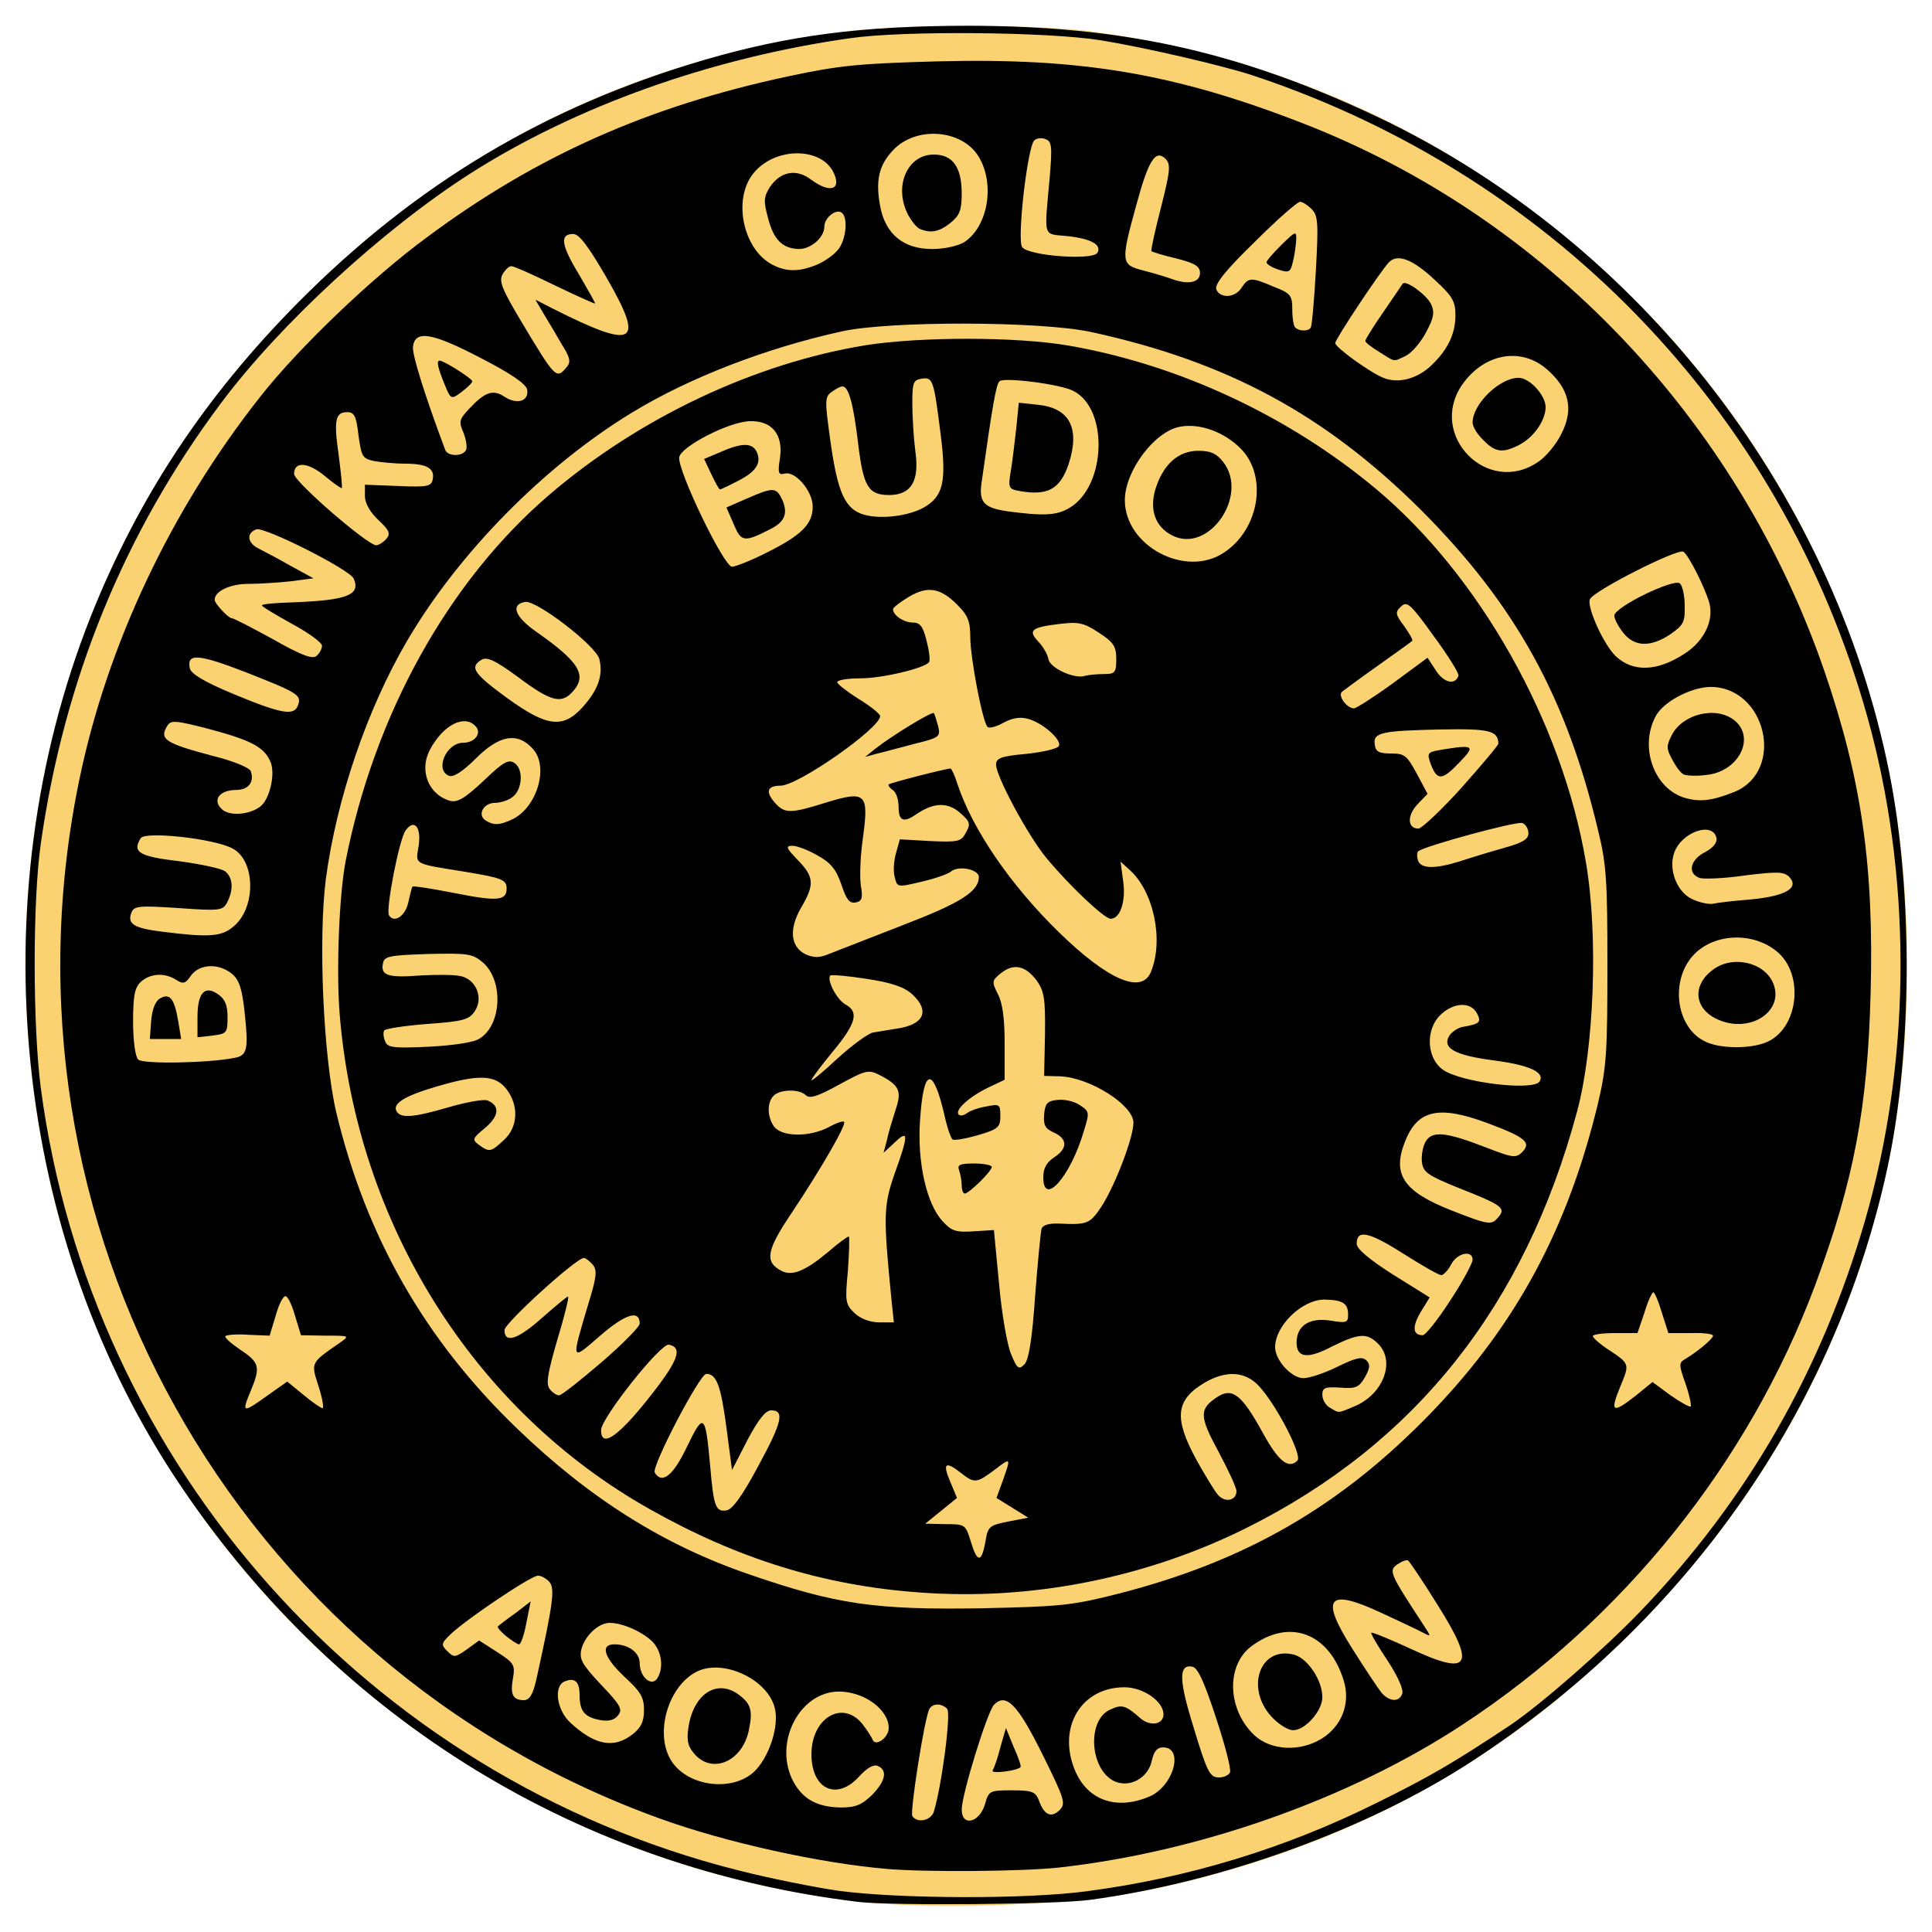 <svg xmlns="http://www.w3.org/2000/svg" viewBox="0 0 4500 4500">
    <title>Logo de la Bujinkan Collado Dojo</title>
    <g fill="rgb(250,210,113)" style="transform: none;">
        <g>
            <path d="M2000 4429 c-943 -106 -1720 -822 -1899 -1749 -82 -419 -43 -857 110 -1243 111 -279 266 -513 484 -733 353 -355 768 -562 1259 -629 139 -19 467 -19 596 -1 320 47 596 145 847 300 530 328 889 843 1007 1446 51 264 51 596 0 860 -83 424 -288 806 -603 1121 -308 307 -657 497 -1091 594 -187 41 -507 57 -710 34z m435 -109 c392 -43 776 -197 1085 -435 96 -73 262 -237 345 -340 288 -358 448 -783 462 -1230 14 -445 -99 -829 -364 -1231 -284 -433 -785 -767 -1310 -873 -262 -54 -544 -54 -788 -3 -326 70 -587 186 -841 375 -478 354 -783 894 -845 1494 -35 347 44 749 217 1090 244 484 662 855 1169 1038 279 101 605 144 870 115z"></path>
            <path d="M2097 4263 c-4 -3 -7 -23 -7 -44 l0 -37 -29 29 c-27 27 -35 29 -101 29 -81 0 -119 -15 -140 -57 -8 -15 -16 -30 -17 -32 -2 -2 -12 4 -24 14 -31 29 -134 33 -190 8 -40 -18 -58 -38 -73 -86 -5 -14 -10 -16 -25 -7 -26 13 -117 13 -144 -1 -32 -16 -77 -61 -77 -75 0 -9 -19 -14 -52 -16 l-53 -3 -3 -42 c-3 -46 -36 -83 -56 -63 -14 14 -80 12 -94 -2 -7 -7 -12 -28 -12 -48 0 -43 10 -53 127 -134 69 -47 89 -56 125 -56 24 0 49 5 56 12 20 20 13 121 -14 211 -3 11 0 17 9 17 10 0 16 -15 20 -47 7 -61 32 -83 97 -83 87 0 150 39 150 93 0 24 3 28 18 22 30 -14 81 -17 128 -10 47 7 114 54 114 81 0 10 8 9 33 -6 22 -14 50 -20 89 -20 107 0 148 32 148 116 0 29 -3 54 -7 56 -5 2 -6 21 -3 43 5 35 7 29 19 -50 20 -131 22 -135 74 -135 51 0 67 13 68 55 l1 30 10 -35 c14 -51 26 -60 72 -60 52 0 67 11 100 75 l25 50 1 -33 c0 -42 24 -84 60 -106 31 -18 155 -22 180 -6 12 8 16 3 20 -23 5 -30 8 -32 50 -35 33 -3 47 1 57 14 11 15 13 14 19 -10 3 -15 22 -39 42 -54 29 -22 48 -27 109 -30 72 -4 73 -4 73 -32 0 -15 7 -33 15 -40 15 -12 85 -10 115 3 13 6 15 0 12 -37 -3 -37 0 -46 18 -56 11 -6 35 -10 52 -8 27 3 39 15 94 103 51 80 64 108 64 141 0 22 -5 45 -12 52 -14 14 -87 16 -108 2 -12 -8 -16 -1 -20 38 l-5 47 -46 3 c-32 2 -50 -2 -59 -13 -12 -14 -15 -10 -29 32 -24 71 -62 93 -162 93 -51 0 -81 -4 -86 -12 -5 -8 -10 4 -13 32 l-5 45 -53 3 c-47 3 -53 1 -61 -20 -8 -22 -9 -21 -24 15 -12 26 -27 42 -51 52 -39 17 -153 20 -175 6 -11 -7 -18 -4 -26 12 -8 18 -19 22 -55 22 -39 0 -46 -4 -58 -27 -19 -41 -56 -38 -68 5 -9 30 -13 32 -58 35 -33 2 -52 -1 -57 -10 -7 -10 -9 -10 -9 0 0 13 -91 18 -103 5z m-120 -162 c20 -26 20 -30 7 -50 -20 -27 -30 -27 -50 4 -14 21 -15 31 -6 50 15 32 24 31 49 -4z m673 -21 c4 -18 0 -30 -16 -42 -12 -10 -27 -18 -32 -18 -18 0 -23 36 -10 64 15 34 50 32 58 -4z m-950 -42 c15 -28 8 -57 -18 -66 -18 -6 -45 45 -38 74 9 32 35 29 56 -8z m1334 -104 c-13 -39 -39 -53 -60 -32 -17 17 -10 40 22 73 15 15 18 15 32 1 12 -12 14 -22 6 -42z"></path>
            <path d="M1975 3765 c-225 -39 -431 -122 -613 -248 -108 -73 -289 -252 -364 -358 -119 -168 -198 -341 -245 -539 -21 -88 -26 -138 -30 -311 -8 -294 19 -459 111 -674 78 -185 167 -318 315 -468 217 -221 460 -354 781 -425 112 -25 521 -24 640 1 318 69 546 192 771 416 218 219 336 433 411 744 20 83 22 118 22 347 0 231 -2 264 -22 350 -70 291 -190 514 -386 718 -212 219 -433 348 -731 424 -114 29 -132 31 -350 34 -165 2 -253 -1 -310 -11z m484 -100 c143 -23 457 -133 385 -135 -26 0 -42 -18 -88 -101 -30 -54 -36 -76 -36 -123 0 -69 9 -87 55 -115 27 -15 53 -21 101 -21 l64 0 0 -43 c0 -93 82 -152 183 -131 39 8 42 11 45 47 3 32 7 37 28 37 13 0 33 9 44 20 l20 20 0 -29 c0 -16 2 -36 5 -43 4 -10 -18 -29 -65 -59 l-71 -44 3 -50 3 -50 41 -3 c34 -2 53 4 105 37 55 35 66 39 75 26 7 -10 28 -15 58 -15 l46 0 0 46 c0 36 -8 57 -38 102 -47 70 -54 82 -49 82 12 0 111 -158 155 -246 102 -206 152 -411 152 -627 0 -144 -21 -271 -70 -418 -152 -459 -482 -789 -940 -939 -153 -51 -268 -70 -415 -70 -154 0 -276 20 -429 71 -108 35 -227 88 -201 88 6 0 21 -6 35 -14 14 -8 52 -14 88 -15 77 0 102 19 102 80 0 24 5 40 12 40 6 0 20 8 31 17 20 18 20 17 13 -16 -3 -19 -9 -66 -13 -104 -7 -81 4 -97 69 -97 47 0 53 11 67 135 11 94 30 131 53 106 9 -8 13 -50 13 -134 l0 -122 52 -3 c59 -3 54 -12 73 115 13 93 13 176 -1 206 -16 34 -56 55 -124 62 -69 8 -140 -7 -154 -32 -7 -13 -10 -11 -15 14 -9 39 -36 63 -113 102 -43 21 -77 31 -108 31 l-46 0 -54 -116 c-57 -121 -71 -193 -42 -223 17 -19 2 -10 -98 55 -207 135 -367 314 -483 541 -122 239 -169 446 -159 697 6 153 20 230 68 376 50 154 161 363 230 435 19 19 19 19 19 -20 0 -38 5 -44 91 -118 79 -66 96 -77 129 -77 51 0 63 18 58 83 l-4 52 50 0 c50 0 51 1 54 32 3 30 6 32 45 35 39 3 42 5 45 36 3 30 6 32 41 32 48 0 58 12 67 79 7 54 7 54 21 27 13 -24 19 -27 61 -24 l47 3 3 45 c2 38 -6 60 -52 145 -49 92 -57 100 -87 105 l-34 6 55 21 c103 39 224 74 304 87 111 19 311 19 425 1z m-830 -167 c0 -18 -4 -42 -8 -53 -8 -19 -8 -19 -15 3 -6 18 -15 22 -49 22 l-42 0 50 29 c28 16 53 29 58 30 4 1 7 -14 6 -31z m1371 -37 l24 -16 -38 -5 c-34 -5 -41 -10 -73 -70 -42 -77 -48 -84 -62 -75 -8 4 1 28 24 69 24 44 35 76 35 105 l0 42 33 -17 c17 -9 43 -24 57 -33z m-1510 -41 c0 -17 9 -50 20 -73 l21 -42 -33 37 c-26 29 -42 38 -72 40 l-38 3 43 32 c24 17 47 32 52 32 4 1 7 -13 7 -29z m1685 -91 c45 -37 104 -94 133 -127 l52 -60 -50 -4 -50 -3 0 51 c0 60 -25 99 -76 120 -71 30 -134 12 -134 -36 0 -25 -4 -30 -25 -30 -14 0 -25 2 -25 5 0 3 14 29 30 58 17 30 30 68 30 87 0 38 -10 43 115 -61z m-1805 -8 c0 -24 8 -48 21 -65 26 -33 10 -34 -21 -1 -17 19 -34 25 -64 25 l-41 1 45 39 c25 22 48 40 53 40 4 0 7 -17 7 -39z m-114 -182 c7 -12 5 -12 -9 0 -10 8 -34 12 -61 10 -50 -4 -51 -7 19 69 l30 33 6 -49 c4 -28 10 -56 15 -63z"></path>
            <path d="M2231 3620 c-11 -39 -13 -40 -56 -40 -45 0 -45 0 -45 -35 0 -25 6 -39 24 -50 20 -14 22 -21 18 -65 l-5 -50 40 0 c21 0 44 5 50 11 9 9 18 8 37 -5 14 -9 40 -16 57 -16 l32 0 -5 51 c-5 45 -3 52 18 66 17 11 24 25 24 49 0 31 -2 33 -44 39 -42 7 -45 9 -51 46 -6 37 -8 39 -44 39 -35 0 -39 -3 -50 -40z"></path>
            <path d="M2324 3183 c-8 -21 -21 -93 -27 -160 l-11 -123 -48 0 c-59 0 -89 -26 -108 -97 l-14 -46 -11 34 c-9 24 -10 64 -4 134 4 55 8 119 9 143 l0 42 -63 0 c-84 0 -107 -20 -107 -90 0 -28 -2 -50 -4 -50 -2 0 -17 7 -32 15 -16 8 -46 15 -66 15 -52 0 -78 -27 -78 -83 0 -35 10 -58 64 -138 l65 -96 -52 -7 c-63 -7 -77 -23 -77 -91 0 -61 12 -75 62 -75 29 0 38 -4 38 -17 1 -10 20 -40 44 -67 43 -48 43 -50 24 -65 -11 -10 -22 -34 -25 -59 -5 -35 -9 -42 -27 -42 -38 0 -56 -22 -62 -77 -6 -43 -3 -58 16 -88 l22 -36 -26 -28 c-17 -18 -26 -38 -26 -59 0 -31 1 -32 45 -32 26 0 63 9 84 20 44 22 51 16 51 -40 l0 -28 -47 14 c-25 8 -67 14 -93 14 -59 0 -80 -21 -80 -78 0 -39 2 -42 28 -42 18 0 57 -19 103 -51 109 -75 109 -74 66 -99 -33 -19 -37 -27 -37 -61 l0 -39 53 0 c29 0 76 -7 104 -15 43 -13 50 -18 46 -35 -3 -12 -14 -20 -27 -20 -32 0 -46 -19 -46 -61 0 -32 5 -40 36 -58 62 -37 151 -22 188 31 9 12 16 42 16 66 0 24 7 74 16 113 l16 69 52 0 c39 0 62 6 87 23 30 20 34 28 34 67 l0 45 -67 10 -68 10 36 65 c20 36 53 85 73 110 38 47 101 110 111 110 3 0 3 -22 2 -50 l-4 -50 34 0 c38 0 63 21 94 80 22 41 25 186 6 233 -11 25 -16 27 -64 27 -75 0 -134 -37 -244 -153 l-91 -95 -17 28 c-16 28 -43 41 -234 110 -70 26 -68 34 15 45 72 9 103 39 103 99 0 53 -24 76 -78 76 -18 0 -42 5 -53 11 -19 10 -17 12 23 33 24 12 47 18 53 14 5 -4 24 -8 42 -8 26 0 36 6 45 24 l11 25 43 -22 c43 -22 43 -22 44 -77 0 -30 -7 -68 -15 -84 -40 -77 -6 -130 81 -124 71 5 88 33 92 153 l4 94 36 7 c44 8 85 27 130 61 29 22 32 29 32 77 0 95 -68 248 -119 267 -14 6 -41 9 -61 7 -34 -3 -35 -2 -37 37 -9 135 -25 271 -35 282 -6 7 -26 13 -44 13 -29 0 -36 -5 -50 -37z m-148 -1178 c18 -13 17 -14 -18 -15 -27 0 -38 4 -38 15 0 19 30 19 56 0z"></path>
            <path d="M3350 2849 c-97 -38 -120 -63 -120 -134 0 -62 12 -100 42 -132 31 -34 129 -32 223 3 88 34 95 39 95 80 0 68 -46 80 -154 39 -76 -29 -86 -30 -86 -12 0 8 39 29 88 48 86 35 87 35 90 73 2 20 -2 44 -9 52 -18 22 -86 15 -169 -17z"></path>
            <path d="M1086 2697 c-14 -10 -17 -23 -14 -51 4 -36 3 -37 -21 -29 -14 4 -55 8 -91 8 l-65 0 -3 -41 c-2 -25 2 -45 10 -51 27 -22 157 -53 221 -53 59 0 68 3 86 26 16 21 21 41 21 91 0 56 -3 67 -26 88 -30 28 -88 34 -118 12z"></path>
            <path d="M3410 2549 c-30 -5 -66 -18 -80 -28 -22 -16 -25 -27 -28 -90 -3 -64 -1 -73 22 -96 21 -21 35 -25 80 -25 63 0 80 16 74 73 -2 26 -8 33 -33 38 -16 4 -25 7 -18 8 77 8 171 25 181 34 8 6 12 26 10 51 l-3 41 -75 2 c-41 0 -100 -3 -130 -8z"></path>
            <path d="M865 2447 c-4 -13 -5 -38 -3 -53 3 -29 3 -29 100 -39 105 -11 136 -25 98 -45 -15 -8 -45 -10 -90 -5 -101 10 -112 5 -108 -58 l3 -52 132 -3 c126 -2 132 -2 159 22 25 21 29 32 32 95 8 136 -13 153 -190 159 l-127 4 -6 -25z"></path>
            <path d="M877 2164 c-11 -11 -8 -61 9 -153 21 -111 26 -121 70 -121 34 0 35 -1 20 -22 -19 -26 -21 -119 -5 -151 27 -52 50 -67 105 -67 42 0 56 4 68 21 8 11 22 19 31 17 12 -2 -1 -16 -44 -47 -55 -40 -61 -48 -61 -81 0 -47 15 -60 65 -60 32 0 52 10 99 45 32 24 63 42 68 39 13 -8 -7 -30 -74 -76 -59 -41 -59 -42 -56 -87 l3 -46 48 -3 c44 -3 53 1 118 49 38 28 74 59 79 69 14 25 13 116 -1 143 -27 53 -61 77 -107 77 -38 0 -43 2 -32 15 8 10 11 38 8 82 -5 101 -43 143 -128 143 -51 0 -70 -8 -70 -31 0 -14 -7 -19 -29 -19 -16 0 -36 -2 -43 -5 -11 -5 -13 4 -8 42 l5 47 75 13 c127 21 120 17 120 72 0 35 -4 51 -16 55 -23 9 -74 7 -114 -3 -19 -6 -48 -11 -65 -13 -26 -3 -30 1 -35 27 -5 28 -9 30 -50 33 -25 2 -49 0 -53 -4z"></path>
            <path d="M3277 2043 c-4 -3 -7 -23 -7 -44 0 -21 -4 -41 -10 -44 -14 -9 -13 -88 2 -103 9 -9 9 -18 0 -36 -8 -19 -20 -25 -49 -28 l-38 -3 -3 -52 c-3 -50 -4 -53 -31 -53 -37 0 -51 -17 -51 -60 0 -34 5 -40 69 -84 l68 -47 -5 -45 c-6 -54 9 -74 54 -74 31 0 40 7 95 82 53 73 60 87 57 123 -3 40 -3 40 -48 43 -30 2 -48 -1 -55 -11 -9 -13 -19 -9 -65 25 l-55 39 148 -3 c165 -3 167 -3 167 64 0 32 -9 48 -60 104 -33 37 -59 68 -57 70 2 2 26 -3 53 -11 27 -8 61 -15 76 -15 50 0 58 9 58 61 l0 48 -57 16 c-32 9 -78 23 -102 31 -46 14 -142 19 -154 7z"></path>
            <path d="M2450 1597 c-21 -7 -36 -20 -38 -32 -2 -11 -13 -30 -24 -41 -13 -15 -18 -33 -16 -55 4 -39 21 -47 118 -48 54 -1 72 3 103 24 36 25 37 27 37 89 l0 63 -52 7 c-70 8 -87 7 -128 -7z"></path>
            <path d="M2672 1319 c-54 -27 -82 -78 -82 -151 l0 -53 -20 40 c-33 66 -65 79 -181 71 -115 -7 -127 -11 -135 -42 -7 -25 24 -275 38 -313 8 -23 10 -24 94 -17 168 14 204 45 204 175 l0 76 19 -40 c10 -22 33 -53 50 -69 26 -25 42 -30 92 -34 77 -6 128 11 171 55 31 32 33 39 36 111 3 65 0 84 -20 122 -34 66 -76 90 -157 90 -47 0 -78 -6 -109 -21z m132 -130 c31 -37 33 -69 6 -94 -17 -15 -22 -16 -37 -4 -47 37 -62 82 -37 110 24 26 38 24 68 -12z m-367 -91 c6 -7 15 -27 21 -45 12 -36 -3 -67 -38 -76 -16 -4 -20 0 -20 18 0 12 -3 43 -6 69 -6 42 -5 46 13 46 11 0 25 -6 30 -12z"></path>
            <path d="M542 3268 c3 -24 8 -50 12 -59 5 -12 -2 -23 -29 -39 -32 -20 -36 -26 -33 -59 l3 -36 52 1 52 2 14 -47 c12 -45 14 -46 51 -46 38 0 39 1 53 48 l14 47 54 0 55 0 0 34 c0 29 -6 38 -36 56 -25 16 -33 27 -29 39 4 9 10 35 12 59 l6 42 -39 0 c-23 0 -49 -8 -64 -19 -24 -19 -25 -19 -51 0 -15 10 -44 19 -64 19 l-37 0 4 -42z"></path>
            <path d="M3730 3268 c0 -24 4 -50 9 -58 7 -10 1 -20 -25 -37 -29 -21 -34 -29 -34 -64 l0 -41 52 4 52 3 15 -47 c15 -45 18 -48 52 -48 34 0 36 2 50 48 l15 47 52 -3 52 -4 0 41 c0 33 -5 44 -29 62 -28 20 -29 24 -24 80 l6 59 -35 0 c-19 0 -43 -7 -54 -15 -25 -19 -48 -19 -64 0 -7 9 -29 15 -51 15 l-39 0 0 -42z"></path>
            <path d="M293 2499 c-9 -9 -13 -48 -13 -119 0 -128 8 -140 88 -140 28 0 54 -4 57 -10 3 -5 32 -10 64 -10 88 0 101 14 113 129 11 103 6 137 -20 145 -9 2 -75 7 -147 11 -99 5 -133 3 -142 -6z"></path>
            <path d="M3938 2454 c-41 -22 -58 -63 -58 -142 0 -122 56 -169 189 -159 106 8 141 48 141 160 0 122 -37 157 -167 157 -49 -1 -88 -6 -105 -16z m145 -122 c18 -19 12 -34 -19 -50 -18 -10 -27 -8 -49 10 l-28 22 23 18 c28 23 52 23 73 0z"></path>
            <path d="M349 2200 c-73 -9 -79 -14 -79 -58 0 -63 6 -66 119 -59 98 5 126 -2 103 -25 -5 -5 -52 -15 -103 -21 l-94 -12 -3 -34 c-2 -19 -1 -45 3 -59 6 -25 6 -25 94 -18 l87 6 0 -47 c-1 -40 3 -49 22 -59 21 -11 17 -13 -50 -29 -89 -21 -98 -28 -98 -70 0 -57 7 -65 59 -65 62 0 209 43 234 69 29 28 34 115 10 161 -14 27 -27 37 -62 45 -44 10 -44 11 -18 22 56 26 60 181 6 235 -25 26 -33 28 -101 27 -40 -1 -98 -5 -129 -9z"></path>
            <path d="M3913 2125 c-25 -11 -34 -23 -43 -57 -17 -61 -7 -118 26 -146 14 -13 25 -24 23 -25 -2 -2 -17 -7 -34 -13 -16 -5 -40 -24 -52 -43 -42 -62 -27 -211 23 -239 12 -6 0 -11 -41 -15 -66 -7 -87 -22 -122 -90 -17 -35 -23 -61 -21 -95 l3 -47 100 -52 c79 -42 108 -52 140 -50 37 2 42 6 67 52 53 97 47 191 -15 239 l-32 26 55 0 c65 0 111 24 135 69 21 41 20 154 -1 191 -18 30 -71 60 -106 60 -21 0 -21 1 -4 13 14 10 17 24 15 60 l-4 46 77 -6 c90 -7 108 2 108 53 0 50 -18 60 -130 72 -124 15 -127 15 -167 -3z m96 -379 l22 -24 -22 -15 c-19 -14 -25 -14 -50 -1 -27 13 -38 42 -22 57 14 15 51 6 72 -17z m-141 -302 c12 -8 22 -22 22 -30 0 -12 -8 -11 -40 6 -23 12 -38 25 -35 30 9 14 27 12 53 -6z"></path>
            <path d="M515 1647 l-100 -42 -3 -49 c-5 -79 26 -85 162 -31 49 19 92 35 95 35 8 0 -43 -30 -109 -65 -79 -42 -90 -53 -90 -94 0 -54 12 -65 77 -71 57 -6 58 -6 30 -20 -25 -12 -28 -18 -25 -59 l3 -46 47 -3 c41 -3 61 4 135 44 99 53 98 52 -10 -36 l-78 -63 3 -46 3 -46 47 -3 47 -3 3 -57 3 -57 52 -3 51 -3 7 54 c7 51 9 55 37 61 17 3 45 6 63 6 l33 0 -35 -95 c-26 -72 -33 -108 -31 -148 l3 -52 54 -3 c49 -3 65 2 144 44 49 25 87 42 85 38 -3 -5 -24 -39 -47 -77 -42 -68 -50 -111 -31 -148 13 -23 77 -26 118 -5 l27 14 0 -52 0 -51 49 0 50 0 58 100 c51 87 58 106 56 145 l-3 45 -68 0 -67 0 0 36 c0 45 -15 59 -62 59 -36 0 -38 2 -38 30 0 34 -28 46 -85 37 -43 -7 -53 5 -57 68 -3 50 -3 50 -40 53 -35 3 -37 5 -40 40 l-3 37 -63 3 c-62 3 -62 3 -47 25 18 26 20 78 3 95 -7 7 -26 12 -44 12 -31 0 -31 0 -27 48 2 26 0 53 -6 61 -5 8 -33 16 -67 19 -56 5 -57 5 -31 19 23 11 27 20 27 56 0 51 -13 67 -54 67 -26 1 -28 2 -13 11 17 10 23 61 11 93 -12 30 -99 19 -209 -27z"></path>
            <path d="M3416 1111 c-52 -34 -68 -72 -64 -149 l3 -68 -28 14 c-50 25 -128 11 -192 -33 -33 -22 -55 -45 -55 -56 0 -14 -9 -19 -47 -21 l-48 -3 -3 -42 c-3 -35 -7 -42 -29 -48 -14 -3 -31 -1 -36 4 -17 17 -107 14 -113 -4 -4 -9 -19 -15 -39 -15 -17 0 -45 -4 -61 -10 -16 -5 -48 -14 -71 -20 -24 -6 -43 -16 -43 -23 0 -9 -32 -12 -111 -14 -150 -2 -146 2 -130 -151 18 -178 18 -177 77 -177 l49 0 -2 112 -2 111 47 4 c26 2 53 6 61 9 9 3 20 -22 38 -86 14 -49 29 -96 35 -103 13 -15 80 -16 96 0 17 17 15 61 -7 145 l-19 73 42 10 c22 6 47 13 55 16 8 3 47 -27 91 -71 71 -68 81 -75 118 -75 70 0 76 13 69 170 -4 105 -3 131 6 117 7 -10 33 -48 58 -85 46 -66 47 -67 96 -70 45 -3 55 1 101 38 58 45 65 63 60 149 -2 52 -1 60 12 54 8 -4 50 -9 93 -11 l78 -4 38 39 c78 78 62 216 -31 273 -45 27 -151 28 -192 1z m119 -126 c29 -28 31 -38 11 -54 -28 -24 -89 37 -65 65 16 20 26 18 54 -11z m-251 -226 c28 -47 5 -54 -27 -8 -25 34 -26 39 -10 39 10 0 27 -14 37 -31z"></path>
            <path d="M1770 647 c-13 -7 -35 -28 -47 -46 -19 -29 -23 -47 -23 -118 0 -83 1 -86 33 -118 27 -27 44 -34 89 -40 101 -13 158 22 158 97 0 20 5 40 10 43 6 3 10 32 10 63 0 67 -17 98 -66 118 -41 17 -131 18 -164 1z m108 -119 c20 -25 18 -53 -6 -71 -31 -26 -56 -6 -48 37 9 42 34 58 54 34z"></path>
            <path d="M2055 577 c-27 -27 -34 -43 -40 -94 -16 -141 32 -203 158 -203 119 0 157 40 157 164 0 133 -32 166 -161 166 -78 0 -82 -1 -114 -33z m137 -94 c23 -21 23 -45 0 -73 l-18 -23 -22 28 c-20 25 -20 29 -6 56 17 34 21 35 46 12z"></path>
        </g>
    </g>
    <g fill="rgb(0,0,0)" style="transform: none;">
        <g>
            <path d="M2000 4430 c-647 -78 -1208 -421 -1577 -966 -392 -578 -474 -1365 -212 -2027 111 -279 266 -513 484 -733 274 -276 576 -456 944 -564 198 -58 370 -80 620 -80 351 1 611 57 921 199 622 284 1088 874 1221 1543 55 278 53 651 -5 919 -122 562 -467 1055 -967 1381 -242 158 -580 281 -889 323 -78 11 -462 14 -540 5z m532 -25 c236 -31 462 -100 673 -205 126 -62 182 -95 313 -182 71 -48 214 -173 302 -264 249 -259 422 -560 524 -911 105 -363 110 -772 15 -1138 -189 -723 -727 -1293 -1443 -1530 -71 -23 -247 -64 -351 -81 -123 -20 -462 -23 -585 -5 -325 46 -640 159 -886 316 -204 131 -443 351 -580 535 -225 301 -365 645 -419 1025 -19 134 -19 421 0 569 116 878 763 1605 1623 1822 74 19 180 40 235 48 141 19 439 20 579 1z"></path>
            <path d="M2065 4353 c-154 -13 -377 -62 -530 -118 -990 -358 -1564 -1388 -1350 -2420 65 -314 214 -629 422 -892 88 -112 259 -276 387 -370 254 -189 514 -305 841 -375 121 -26 168 -30 346 -35 336 -9 555 28 853 144 565 219 1013 690 1215 1275 87 253 116 455 108 752 -7 267 -39 436 -129 679 -155 414 -446 778 -823 1025 -262 172 -613 296 -940 332 -84 9 -308 11 -400 3z m110 -133 c18 -58 41 -230 31 -240 -13 -13 -33 -13 -41 0 -11 17 -46 240 -40 250 11 17 43 11 50 -10z m119 -17 c9 -32 11 -33 63 -33 47 0 55 3 63 24 12 34 29 41 48 22 15 -15 12 -25 -40 -130 -58 -117 -85 -144 -113 -115 -16 18 -75 209 -75 244 0 40 41 31 54 -12z m-263 -22 c32 -33 37 -58 13 -68 -10 -4 -26 6 -44 26 -52 56 -110 28 -110 -53 0 -85 73 -128 119 -70 11 14 21 30 23 35 6 19 38 -3 38 -26 0 -43 -57 -85 -116 -85 -90 0 -151 115 -109 204 22 45 56 65 113 66 35 0 49 -6 73 -29z m645 4 c57 -23 83 -115 33 -115 -14 0 -21 9 -26 30 -8 41 -51 65 -87 49 -58 -27 -65 -143 -10 -167 27 -13 36 -10 70 20 23 20 54 15 54 -9 0 -30 -47 -63 -91 -63 -101 0 -157 94 -115 194 29 69 96 93 172 61z m-914 -64 c32 -36 52 -101 43 -141 -15 -68 -121 -118 -183 -86 -64 33 -96 137 -62 201 36 68 152 82 202 26z m1103 7 c3 -7 -12 -65 -33 -128 -27 -82 -42 -116 -55 -118 -30 -6 -31 27 -4 118 39 130 44 140 67 140 11 0 23 -6 25 -12z m213 -78 c47 -29 68 -82 52 -135 -34 -112 -127 -147 -216 -80 -59 45 -55 148 8 207 38 35 105 39 156 8z m-1604 -11 c19 -15 26 -29 26 -56 0 -30 -8 -43 -45 -77 -48 -45 -58 -76 -24 -76 33 0 59 19 59 44 0 32 28 56 41 35 16 -25 10 -65 -13 -87 -25 -23 -69 -42 -98 -42 -26 0 -58 30 -66 62 -5 23 2 35 46 82 46 48 51 58 39 72 -9 11 -22 14 -43 10 -35 -7 -46 -21 -46 -58 0 -31 -11 -41 -34 -32 -27 10 -20 66 12 96 57 53 102 62 146 27z m-225 -126 c39 -177 44 -212 31 -228 -7 -8 -19 -15 -27 -15 -16 0 -165 100 -203 136 -23 22 -23 25 -8 40 15 15 18 15 45 -4 l29 -21 42 27 c39 25 42 30 37 60 -7 38 -1 52 25 52 13 0 21 -12 29 -47z m2017 32 c4 -9 -11 -42 -34 -77 -23 -34 -40 -64 -38 -65 2 -2 43 15 91 37 139 65 154 42 64 -101 -34 -55 -66 -102 -69 -104 -4 -3 -15 2 -26 9 -20 15 -16 22 61 140 19 29 19 29 0 19 -11 -6 -56 -27 -99 -47 -125 -58 -142 -35 -65 86 29 46 59 91 67 101 19 21 41 22 48 2z m-661 -233 c297 -76 519 -204 731 -424 196 -204 316 -427 386 -718 20 -84 22 -121 22 -320 0 -197 -2 -236 -22 -317 -74 -311 -193 -525 -411 -744 -225 -224 -453 -347 -771 -416 -117 -25 -469 -26 -580 -1 -177 39 -355 108 -488 189 -204 124 -404 327 -524 532 -93 159 -164 367 -189 554 -18 140 -6 414 24 543 69 289 206 530 421 737 169 163 342 272 541 340 203 70 293 83 540 79 183 -4 210 -6 320 -34z m-1980 -463 l44 -31 38 31 c20 17 41 31 44 31 4 0 0 -23 -9 -51 -18 -56 -19 -54 49 -101 24 -17 24 -17 -33 -17 l-57 -1 -14 -46 c-7 -25 -17 -45 -22 -45 -6 0 -16 20 -23 46 l-14 46 -49 -2 c-26 -2 -51 0 -54 3 -3 3 13 17 35 32 44 29 47 40 25 93 -23 55 -21 56 40 12z m3186 1 l38 -31 42 31 c23 16 44 28 47 26 2 -3 -3 -27 -12 -53 -16 -45 -16 -49 0 -58 31 -19 64 -47 64 -54 0 -4 -23 -7 -52 -6 l-52 0 -15 -47 c-8 -27 -17 -48 -20 -48 -3 0 -13 21 -21 48 l-16 47 -52 0 c-29 0 -52 3 -52 7 0 4 18 20 40 34 45 30 46 31 25 81 -26 63 -20 67 36 23z m-3265 -786 c30 -5 33 -20 24 -104 -6 -58 -13 -78 -30 -92 -31 -25 -75 -23 -95 4 -13 19 -18 21 -35 10 -27 -17 -60 -15 -82 5 -14 13 -18 31 -18 93 0 44 5 81 12 88 11 11 165 8 224 -4z m3574 -39 c69 -35 81 -153 22 -206 -61 -54 -166 -45 -209 20 -41 61 -24 154 35 185 35 20 115 20 152 1z m-3575 -268 c52 -44 50 -154 -4 -181 -43 -23 -202 -40 -213 -24 -21 33 -4 43 90 54 51 7 99 17 107 24 18 15 19 43 4 72 -10 19 -17 20 -114 13 -92 -6 -103 -5 -109 11 -10 26 6 36 71 44 110 14 140 12 168 -13z m3533 -62 c82 -8 114 -27 89 -53 -13 -12 -28 -12 -102 -3 -47 7 -95 9 -106 6 -29 -10 -23 -42 12 -60 19 -10 29 -22 27 -33 -8 -39 -80 -15 -98 33 -15 40 6 94 43 110 18 8 39 12 47 10 8 -2 48 -7 88 -10z m-3471 -217 c21 -17 34 -73 24 -101 -14 -36 -43 -52 -144 -79 -77 -20 -89 -21 -97 -8 -20 32 -6 41 107 71 45 11 84 27 87 35 9 25 -5 44 -34 44 -38 0 -56 23 -34 44 17 18 66 14 91 -6z m3434 -34 c118 -50 72 -245 -58 -244 -45 1 -110 35 -127 69 -37 70 -5 164 64 188 38 12 66 9 121 -13z m-3347 -201 c9 -24 1 -29 -121 -77 -111 -43 -138 -45 -131 -10 2 13 33 32 103 61 111 46 140 51 149 26z m3229 -120 c46 -29 70 -78 58 -120 -11 -37 -48 -110 -60 -118 -14 -8 -211 92 -218 111 -7 19 33 107 61 133 40 37 96 35 159 -6z m-3173 -19 c0 -7 -31 -30 -70 -51 -38 -21 -70 -40 -70 -43 0 -3 33 -6 73 -7 126 -5 157 -17 141 -55 -8 -21 -209 -122 -227 -115 -24 9 -21 32 6 45 12 6 46 24 74 40 l53 29 -53 7 c-28 3 -73 6 -99 6 -42 0 -78 17 -78 37 0 9 32 43 40 43 4 0 47 22 96 49 65 37 92 47 101 39 7 -6 13 -16 13 -24z m150 -249 c10 -12 7 -20 -19 -44 -19 -18 -31 -39 -31 -55 l0 -27 77 3 c69 3 78 1 81 -16 5 -25 -14 -36 -64 -36 -23 0 -55 -3 -72 -6 -28 -6 -30 -10 -37 -60 -5 -45 -10 -54 -26 -54 -28 0 -32 18 -20 101 5 40 9 75 7 76 -1 1 -19 -11 -39 -28 -40 -33 -72 -35 -72 -5 0 18 170 165 191 166 6 0 17 -7 24 -15z m2681 -178 c19 -12 44 -42 56 -67 29 -57 18 -104 -33 -149 -61 -54 -148 -38 -199 36 -79 117 59 258 176 180z m-2496 -28 c4 -5 1 -24 -5 -40 -12 -27 -10 -32 11 -55 38 -41 57 -48 84 -30 29 19 57 11 53 -16 -2 -13 -36 -37 -108 -74 -113 -59 -153 -66 -158 -27 -3 18 29 118 75 241 6 15 39 16 48 1z m2248 -197 c39 -37 57 -74 57 -118 0 -32 -7 -44 -47 -81 -52 -49 -88 -63 -108 -42 -20 21 -125 179 -125 188 0 10 80 68 112 81 34 14 78 3 111 -28z m-2013 3 c10 -12 8 -22 -11 -52 -12 -21 -31 -53 -42 -71 l-20 -34 39 20 c194 98 217 85 127 -71 -43 -74 -64 -102 -78 -102 -32 0 -28 26 14 95 21 36 38 66 37 67 -1 1 -43 -18 -93 -42 -51 -25 -96 -45 -102 -45 -6 0 -15 9 -21 20 -8 16 0 35 46 112 78 130 80 132 104 103z m1733 -92 c3 -5 8 -65 12 -134 6 -110 5 -127 -10 -142 -9 -9 -21 -17 -27 -17 -6 0 -54 42 -106 94 -68 66 -93 98 -89 110 9 22 44 20 59 -4 16 -24 22 -25 75 -2 39 15 43 20 43 53 0 20 3 39 7 42 9 9 31 9 36 0z m-258 -127 c0 -16 -12 -23 -55 -34 -30 -7 -56 -15 -58 -17 -2 -1 8 -47 22 -101 22 -87 23 -101 11 -114 -24 -23 -40 3 -69 110 -36 131 -35 137 17 150 23 6 53 15 67 20 38 14 65 8 65 -14z m-891 -20 c18 -8 41 -24 50 -37 18 -26 21 -74 6 -84 -14 -9 -40 13 -40 33 0 25 -31 52 -59 52 -38 -1 -59 -21 -72 -72 -11 -40 -10 -49 4 -72 25 -37 62 -44 97 -17 45 33 72 22 50 -20 -30 -56 -132 -56 -182 1 -53 59 -29 181 42 217 33 17 63 16 104 -1z m652 -27 c11 -19 -15 -33 -69 -39 -59 -6 -55 8 -42 -137 6 -72 5 -84 -10 -89 -9 -4 -21 -2 -26 3 -16 16 -41 234 -28 249 16 20 163 31 175 13z m-310 -25 c56 -37 72 -137 33 -200 -39 -63 -146 -71 -199 -14 -33 35 -41 70 -30 130 12 65 54 100 121 100 29 0 60 -7 75 -16z"></path>
            <path d="M2312 4124 c3 -5 12 -29 18 -54 l13 -45 18 44 c11 24 18 45 16 47 -9 9 -70 16 -65 8z"></path>
            <path d="M1620 4088 c-17 -18 -21 -32 -17 -61 10 -77 62 -116 113 -83 32 22 38 38 29 82 -13 74 -82 107 -125 62z"></path>
            <path d="M2966 4003 c-67 -66 -34 -170 48 -149 31 8 66 59 66 99 0 32 -40 77 -68 77 -11 0 -31 -12 -46 -27z"></path>
            <path d="M1179 3811 c-13 -11 -22 -21 -19 -23 3 -3 21 -17 41 -31 l35 -27 -10 50 c-5 28 -13 50 -17 50 -4 0 -17 -9 -30 -19z"></path>
            <path d="M2140 3709 c-221 -16 -421 -78 -625 -193 -412 -231 -685 -667 -724 -1156 -8 -100 -1 -276 14 -354 67 -341 239 -652 475 -854 209 -179 478 -306 737 -348 128 -20 351 -20 472 1 255 44 511 163 715 333 243 203 435 545 490 871 29 170 19 434 -21 581 -122 453 -377 773 -770 969 -235 117 -504 170 -763 150z m155 -117 c6 -37 9 -39 53 -48 l47 -9 -37 -23 -37 -23 15 -41 c19 -54 19 -54 -20 -24 -42 31 -46 32 -80 5 -35 -27 -41 -20 -22 24 l15 36 -37 30 -37 30 47 1 c46 0 47 1 59 40 15 50 25 51 34 2z m-529 -177 c56 -103 62 -130 30 -130 -13 0 -30 22 -55 69 l-36 70 -13 -99 c-13 -98 -23 -125 -47 -125 -15 0 -128 216 -120 230 17 28 43 7 75 -60 39 -81 43 -78 54 43 8 96 13 109 38 105 14 -2 37 -34 74 -103z m1114 58 c0 -8 -19 -49 -42 -92 -45 -83 -45 -99 -3 -127 35 -23 57 -6 105 81 37 68 61 88 82 67 12 -12 -49 -130 -90 -174 -32 -34 -76 -37 -127 -7 -67 40 -71 82 -19 178 20 36 43 74 51 83 17 19 43 13 43 -9z m-1371 -214 c70 -88 83 -120 49 -127 -19 -4 -158 171 -158 199 0 42 38 17 109 -72z m1645 17 c68 -28 97 -105 56 -146 -26 -26 -44 -25 -107 6 -57 30 -83 27 -83 -9 0 -39 30 -59 79 -51 37 6 41 5 41 -14 0 -26 -12 -34 -54 -35 -52 -1 -116 60 -116 111 0 30 38 72 66 72 14 0 50 -12 80 -27 43 -21 57 -24 67 -14 9 9 8 18 -4 39 -13 23 -21 27 -57 24 -36 -2 -42 0 -42 17 0 11 8 25 18 30 22 13 17 13 56 -3z m-1753 -103 c49 -42 89 -83 89 -90 0 -33 -33 -23 -92 28 -69 60 -68 62 -28 -73 20 -64 21 -79 11 -92 -8 -9 -17 -16 -21 -16 -18 0 -185 152 -185 168 0 32 31 22 87 -28 31 -27 58 -50 61 -50 3 0 -8 45 -25 101 -23 79 -27 104 -17 115 6 8 16 14 21 14 6 0 50 -35 99 -77z m1010 -154 c6 -79 13 -150 15 -157 3 -9 18 -13 41 -12 66 3 72 1 100 -42 32 -51 73 -159 73 -193 0 -41 -101 -105 -170 -108 l-38 -1 2 -97 c1 -85 -2 -101 -20 -126 -26 -34 -53 -40 -83 -16 -21 17 -21 20 -7 48 11 20 16 57 16 115 l0 85 -40 19 c-43 21 -77 52 -67 62 4 4 12 2 19 -3 7 -6 28 -13 46 -16 30 -6 32 -5 32 22 0 27 -5 31 -52 45 -28 8 -55 13 -59 10 -4 -2 -13 -28 -19 -56 -27 -116 -49 -112 -57 11 -7 97 15 196 53 236 20 22 31 26 72 23 l47 -3 12 125 c6 69 19 143 28 164 14 34 18 37 31 24 10 -10 18 -57 25 -159z m967 10 c29 -44 52 -87 52 -95 0 -23 -36 -16 -50 11 -7 14 -18 25 -23 25 -6 0 -46 -23 -90 -51 -79 -50 -107 -56 -107 -22 0 12 30 37 85 72 l85 53 -21 34 c-20 34 -19 54 5 54 6 0 35 -36 64 -81z m-1302 -6 c-19 -193 -18 -215 8 -290 33 -91 32 -103 0 -72 l-26 24 8 -30 c3 -16 13 -48 20 -70 15 -44 9 -57 -37 -81 -26 -13 -32 -12 -94 22 -49 27 -69 34 -78 25 -15 -15 -60 -14 -75 1 -16 16 -15 50 1 72 18 24 81 25 126 2 18 -10 35 -16 37 -13 6 6 -51 105 -120 209 -61 90 -66 117 -26 138 25 13 55 1 109 -44 23 -20 45 -36 48 -36 2 0 1 35 -2 79 -7 73 -6 79 16 100 14 13 36 21 57 21 l34 0 -6 -57z m1414 -188 c18 -21 9 -28 -90 -67 -74 -30 -85 -37 -88 -61 -2 -14 2 -36 8 -47 15 -27 47 -24 142 13 62 24 69 25 84 10 21 -22 7 -34 -81 -67 -116 -43 -165 -31 -194 47 -28 74 0 113 109 156 89 35 94 35 110 16z m-2316 -180 c33 -30 35 -81 5 -119 -26 -33 -65 -34 -163 -5 -75 22 -103 40 -92 58 10 16 39 14 121 -10 41 -12 81 -19 90 -16 30 12 28 36 -5 64 -30 25 -31 27 -14 40 24 17 27 17 58 -12z m2412 -136 c13 -21 -22 -38 -106 -49 -92 -12 -122 -29 -104 -58 6 -9 20 -18 30 -20 41 -7 45 -11 34 -32 -15 -28 -56 -25 -86 5 -34 34 -31 99 6 126 40 30 211 51 226 28z m-1553 -114 c12 -2 37 -6 55 -9 64 -9 79 -41 37 -80 -19 -17 -47 -27 -106 -36 -44 -7 -82 -10 -85 -8 -9 10 15 57 36 68 31 17 24 44 -30 109 -27 33 -50 63 -50 67 0 3 27 -19 60 -50 34 -31 71 -58 83 -61z m-916 14 c52 -32 56 -135 8 -177 -25 -21 -35 -22 -128 -20 -90 3 -102 5 -105 22 -6 28 12 34 88 28 38 -2 80 -2 95 2 35 9 51 51 31 81 -13 20 -27 24 -111 30 -52 4 -97 11 -100 15 -3 5 -2 16 2 25 5 15 18 17 102 13 57 -3 105 -10 118 -19z m1564 -156 c30 -74 6 -187 -50 -237 l-21 -19 6 45 c7 47 -7 88 -29 88 -15 0 -99 -80 -150 -142 -43 -52 -117 -190 -117 -217 0 -15 12 -20 70 -25 38 -4 73 -12 76 -18 9 -14 -39 -56 -73 -64 -18 -5 -37 -1 -57 10 -16 9 -32 13 -36 9 -12 -14 -40 -161 -40 -209 0 -37 -6 -51 -29 -74 -40 -41 -70 -46 -114 -20 -20 12 -37 25 -37 29 0 14 25 31 46 31 17 0 24 9 32 42 6 23 9 45 6 50 -9 14 -108 38 -161 38 -29 0 -53 4 -53 9 0 4 23 22 50 39 28 17 50 35 50 40 0 28 -191 162 -232 162 -32 0 -36 15 -11 42 21 23 36 23 118 -3 92 -28 99 -21 85 82 -6 41 -8 90 -5 111 5 30 3 37 -12 40 -14 3 -22 -7 -33 -41 -12 -35 -24 -51 -55 -68 -22 -13 -49 -23 -59 -23 -17 0 -15 5 12 33 38 39 40 57 8 111 -29 50 -25 92 11 109 18 8 32 8 51 0 15 -6 92 -36 172 -67 138 -53 179 -79 180 -113 0 -18 -47 -28 -65 -13 -7 6 -39 17 -70 24 -55 13 -55 13 -61 -11 -4 -13 -2 -39 3 -56 l9 -32 71 4 c66 3 72 1 83 -20 11 -20 10 -25 -14 -46 -29 -25 -61 -24 -101 3 -30 21 -42 17 -42 -17 0 -17 -6 -35 -14 -39 -7 -5 -11 -11 -9 -13 5 -4 134 -37 144 -37 2 0 10 16 16 36 35 106 124 236 237 346 114 111 193 145 214 91z m-1730 -161 c4 -18 8 -35 10 -37 2 -2 46 5 97 15 100 20 122 18 122 -10 0 -21 -9 -25 -100 -40 -119 -19 -112 -16 -105 -59 7 -44 -10 -65 -30 -37 -15 19 -47 185 -39 198 12 19 38 2 45 -30z m2450 -96 c24 -8 70 -22 102 -31 43 -12 57 -20 57 -34 0 -10 -6 -21 -14 -24 -13 -5 -230 54 -243 66 -3 4 -3 13 0 22 8 19 40 19 98 1z m3 -171 c47 -53 86 -99 86 -103 -1 -30 -20 -35 -132 -33 -141 3 -160 7 -156 35 2 17 10 21 38 21 32 0 37 5 60 47 l25 47 -24 25 c-24 26 -23 56 3 56 7 0 53 -43 100 -95z m-2212 74 c59 -27 88 -125 48 -166 -35 -38 -77 -31 -131 23 -31 31 -53 45 -63 41 -34 -13 -7 -77 33 -77 26 0 43 -21 30 -37 -26 -31 -77 -5 -108 54 -25 48 -3 103 46 118 18 5 34 -4 79 -46 46 -44 58 -51 72 -42 22 14 19 63 -5 80 -9 7 -27 13 -40 13 -27 0 -42 28 -22 41 19 12 33 11 61 -2z m167 -264 c35 -40 46 -73 37 -110 -8 -31 -147 -138 -173 -133 -34 6 -24 34 24 68 103 72 122 103 86 142 -26 28 -50 22 -125 -34 -56 -41 -74 -49 -87 -41 -27 17 -19 31 59 88 95 69 132 73 179 20z m1886 -54 l80 -59 19 29 c18 29 45 36 53 13 2 -5 -24 -47 -58 -93 -54 -75 -62 -82 -76 -68 -14 13 -13 18 8 46 12 17 21 32 18 34 -2 2 -38 28 -79 57 -41 29 -79 57 -84 61 -11 9 11 39 28 39 6 -1 47 -27 91 -59z m-674 -21 c26 0 29 -3 29 -35 0 -29 -6 -39 -40 -61 -35 -23 -47 -26 -90 -21 -68 8 -76 15 -52 41 11 11 22 30 24 41 3 21 62 48 86 39 8 -2 27 -4 43 -4z m-783 -284 c80 -40 105 -66 105 -106 0 -36 -40 -83 -65 -77 -15 4 -17 -1 -11 -38 7 -53 -19 -85 -69 -84 -48 0 -162 59 -166 84 -4 31 104 255 123 255 8 0 46 -15 83 -34z m1063 1 c82 -54 102 -177 40 -241 -39 -40 -97 -61 -143 -52 -59 11 -128 103 -128 171 0 107 142 182 231 122z m-699 -105 c45 -26 53 -60 39 -170 -16 -127 -18 -134 -44 -130 -20 3 -22 9 -22 58 0 30 3 80 7 111 10 70 -10 102 -61 102 -48 0 -60 -19 -72 -118 -11 -93 -22 -135 -37 -135 -4 0 -16 6 -25 13 -16 11 -16 20 -3 113 17 122 34 160 79 173 40 11 103 3 139 -17z m339 1 c85 -50 92 -229 10 -272 -28 -16 -163 -33 -173 -23 -8 8 -16 54 -42 238 -6 44 6 57 61 65 83 11 114 10 144 -8z"></path>
            <path d="M2240 2761 c0 -11 -3 -26 -6 -35 -5 -13 2 -16 35 -16 23 0 41 4 41 8 0 10 -53 62 -63 62 -4 0 -7 -9 -7 -19z"></path>
            <path d="M2430 2742 c0 -21 8 -35 25 -46 32 -21 32 -43 0 -58 -21 -9 -25 -18 -23 -42 2 -26 8 -32 31 -34 16 -2 39 3 52 12 23 15 23 17 9 62 -31 105 -94 176 -94 106z"></path>
            <path d="M2040 1743 c40 -31 130 -86 135 -82 2 2 6 16 10 30 6 25 4 27 -57 42 -35 9 -74 20 -88 23 l-25 7 25 -20z"></path>
            <path d="M3333 1781 c-10 -28 -9 -29 26 -35 74 -12 78 -9 41 29 -41 43 -52 44 -67 6z"></path>
            <path d="M1709 1221 l-17 -39 48 -21 c62 -27 68 -26 82 3 14 32 6 52 -29 69 -60 31 -67 29 -84 -12z"></path>
            <path d="M1657 1105 l-17 -36 45 -19 c47 -20 70 -18 79 6 9 24 -5 44 -45 64 -21 11 -40 20 -42 20 -2 0 -11 -16 -20 -35z"></path>
            <path d="M2730 1247 c-39 -20 -53 -59 -39 -107 18 -58 53 -90 100 -90 29 0 42 6 58 26 61 78 -34 215 -119 171z"></path>
            <path d="M2371 1143 c-21 -4 -23 -8 -17 -44 4 -22 9 -67 13 -101 l6 -60 46 5 c73 8 97 55 70 138 -20 59 -49 75 -118 62z"></path>
            <path d="M352 2379 c2 -26 9 -46 20 -53 23 -14 34 -1 43 52 l7 42 -37 0 -36 0 3 -41z"></path>
            <path d="M460 2369 c0 -57 17 -75 48 -53 16 11 22 25 22 53 0 37 -2 39 -35 43 l-35 4 0 -47z"></path>
            <path d="M4002 2375 c-55 -24 -62 -78 -14 -115 45 -36 121 -20 142 30 27 65 -53 118 -128 85z"></path>
            <path d="M3922 1804 c-7 -3 -19 -19 -27 -35 -14 -25 -14 -32 -1 -57 26 -50 104 -68 146 -34 50 41 9 120 -66 127 -21 3 -45 2 -52 -1z"></path>
            <path d="M3781 1474 c-12 -15 -21 -33 -21 -40 0 -20 140 -88 153 -75 6 6 11 29 11 52 1 38 -3 45 -33 66 -46 31 -84 30 -110 -3z"></path>
            <path d="M3455 1025 c-14 -13 -25 -31 -25 -41 0 -43 63 -104 107 -104 26 0 63 41 63 68 0 31 -27 70 -61 88 -39 20 -56 18 -84 -11z"></path>
            <path d="M1035 894 c-15 -37 -19 -54 -11 -54 10 0 76 42 76 48 0 4 -12 15 -25 25 -24 18 -25 18 -40 -19z"></path>
            <path d="M3213 820 c-18 -11 -33 -22 -33 -26 0 -3 19 -34 42 -67 23 -34 44 -64 45 -66 7 -10 56 26 66 47 9 19 7 32 -12 67 -12 23 -34 48 -47 54 -30 14 -23 15 -61 -9z"></path>
            <path d="M2978 628 c-16 -5 -28 -13 -28 -17 0 -4 16 -22 35 -41 34 -33 35 -33 34 -9 -1 13 -4 36 -8 50 -5 23 -9 25 -33 17z"></path>
            <path d="M2142 533 c-7 -3 -19 -18 -27 -33 -34 -66 -2 -140 60 -140 44 0 65 29 65 91 0 39 -5 51 -26 68 -26 21 -46 25 -72 14z"></path>
        </g>
    </g>
</svg>